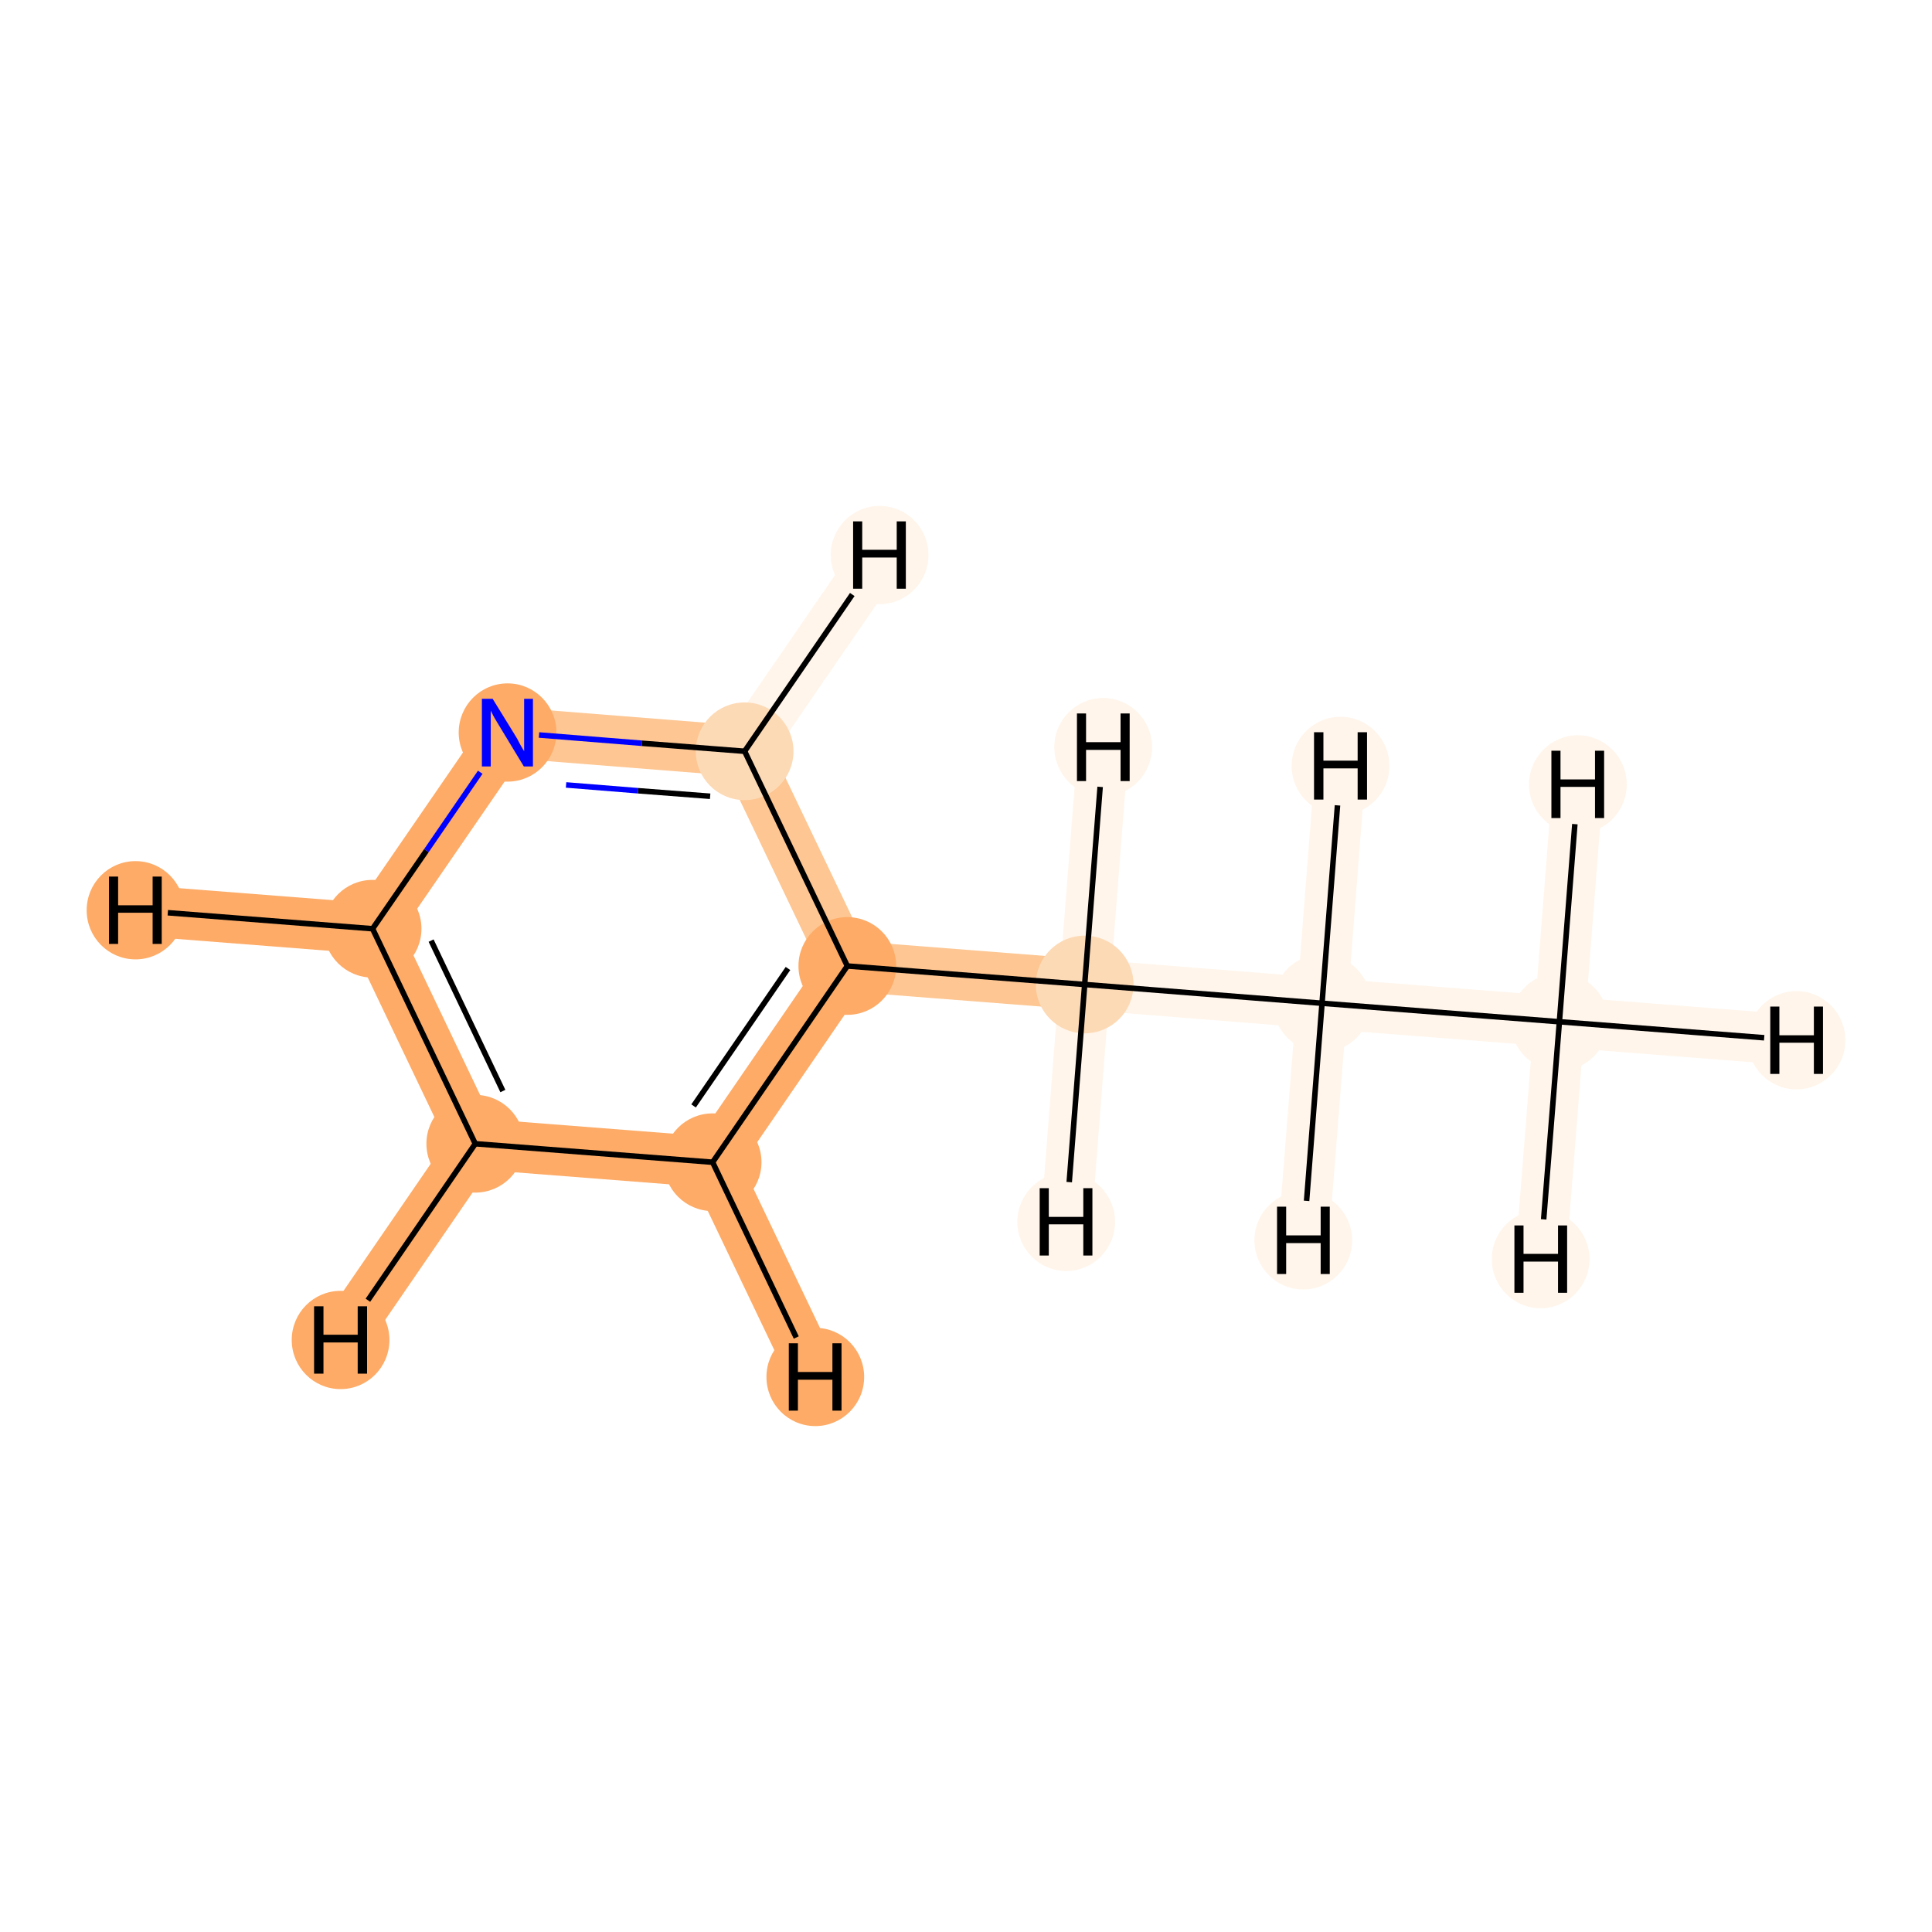 <?xml version='1.0' encoding='iso-8859-1'?>
<svg version='1.1' baseProfile='full'
              xmlns='http://www.w3.org/2000/svg'
                      xmlns:rdkit='http://www.rdkit.org/xml'
                      xmlns:xlink='http://www.w3.org/1999/xlink'
                  xml:space='preserve'
width='700px' height='700px' viewBox='0 0 700 700'>
<!-- END OF HEADER -->
<rect style='opacity:1.0;fill:#FFFFFF;stroke:none' width='700.0' height='700.0' x='0.0' y='0.0'> </rect>
<path d='M 565.0,370.2 L 479.0,363.5' style='fill:none;fill-rule:evenodd;stroke:#FFF5EB;stroke-width:18.4px;stroke-linecap:butt;stroke-linejoin:miter;stroke-opacity:1' />
<path d='M 565.0,370.2 L 650.9,376.9' style='fill:none;fill-rule:evenodd;stroke:#FFF5EB;stroke-width:18.4px;stroke-linecap:butt;stroke-linejoin:miter;stroke-opacity:1' />
<path d='M 565.0,370.2 L 558.2,456.2' style='fill:none;fill-rule:evenodd;stroke:#FFF5EB;stroke-width:18.4px;stroke-linecap:butt;stroke-linejoin:miter;stroke-opacity:1' />
<path d='M 565.0,370.2 L 571.7,284.2' style='fill:none;fill-rule:evenodd;stroke:#FFF5EB;stroke-width:18.4px;stroke-linecap:butt;stroke-linejoin:miter;stroke-opacity:1' />
<path d='M 479.0,363.5 L 393.0,356.7' style='fill:none;fill-rule:evenodd;stroke:#FFF5EB;stroke-width:18.4px;stroke-linecap:butt;stroke-linejoin:miter;stroke-opacity:1' />
<path d='M 479.0,363.5 L 472.2,449.4' style='fill:none;fill-rule:evenodd;stroke:#FFF5EB;stroke-width:18.4px;stroke-linecap:butt;stroke-linejoin:miter;stroke-opacity:1' />
<path d='M 479.0,363.5 L 485.7,277.5' style='fill:none;fill-rule:evenodd;stroke:#FFF5EB;stroke-width:18.4px;stroke-linecap:butt;stroke-linejoin:miter;stroke-opacity:1' />
<path d='M 393.0,356.7 L 307.0,350.0' style='fill:none;fill-rule:evenodd;stroke:#FDC692;stroke-width:18.4px;stroke-linecap:butt;stroke-linejoin:miter;stroke-opacity:1' />
<path d='M 393.0,356.7 L 386.3,442.7' style='fill:none;fill-rule:evenodd;stroke:#FFF5EB;stroke-width:18.4px;stroke-linecap:butt;stroke-linejoin:miter;stroke-opacity:1' />
<path d='M 393.0,356.7 L 399.7,270.7' style='fill:none;fill-rule:evenodd;stroke:#FFF5EB;stroke-width:18.4px;stroke-linecap:butt;stroke-linejoin:miter;stroke-opacity:1' />
<path d='M 307.0,350.0 L 258.2,421.1' style='fill:none;fill-rule:evenodd;stroke:#FDAB67;stroke-width:18.4px;stroke-linecap:butt;stroke-linejoin:miter;stroke-opacity:1' />
<path d='M 307.0,350.0 L 269.8,272.2' style='fill:none;fill-rule:evenodd;stroke:#FDC692;stroke-width:18.4px;stroke-linecap:butt;stroke-linejoin:miter;stroke-opacity:1' />
<path d='M 258.2,421.1 L 172.2,414.4' style='fill:none;fill-rule:evenodd;stroke:#FDAB67;stroke-width:18.4px;stroke-linecap:butt;stroke-linejoin:miter;stroke-opacity:1' />
<path d='M 258.2,421.1 L 295.4,498.9' style='fill:none;fill-rule:evenodd;stroke:#FDAB67;stroke-width:18.4px;stroke-linecap:butt;stroke-linejoin:miter;stroke-opacity:1' />
<path d='M 172.2,414.4 L 135.0,336.5' style='fill:none;fill-rule:evenodd;stroke:#FDAB67;stroke-width:18.4px;stroke-linecap:butt;stroke-linejoin:miter;stroke-opacity:1' />
<path d='M 172.2,414.4 L 123.4,485.5' style='fill:none;fill-rule:evenodd;stroke:#FDAB67;stroke-width:18.4px;stroke-linecap:butt;stroke-linejoin:miter;stroke-opacity:1' />
<path d='M 135.0,336.5 L 183.9,265.4' style='fill:none;fill-rule:evenodd;stroke:#FDAB67;stroke-width:18.4px;stroke-linecap:butt;stroke-linejoin:miter;stroke-opacity:1' />
<path d='M 135.0,336.5 L 49.1,329.8' style='fill:none;fill-rule:evenodd;stroke:#FDAB67;stroke-width:18.4px;stroke-linecap:butt;stroke-linejoin:miter;stroke-opacity:1' />
<path d='M 183.9,265.4 L 269.8,272.2' style='fill:none;fill-rule:evenodd;stroke:#FDC692;stroke-width:18.4px;stroke-linecap:butt;stroke-linejoin:miter;stroke-opacity:1' />
<path d='M 269.8,272.2 L 318.7,201.1' style='fill:none;fill-rule:evenodd;stroke:#FFF5EB;stroke-width:18.4px;stroke-linecap:butt;stroke-linejoin:miter;stroke-opacity:1' />
<ellipse cx='565.0' cy='370.2' rx='17.2' ry='17.2'  style='fill:#FFF5EB;fill-rule:evenodd;stroke:#FFF5EB;stroke-width:1.0px;stroke-linecap:butt;stroke-linejoin:miter;stroke-opacity:1' />
<ellipse cx='479.0' cy='363.5' rx='17.2' ry='17.2'  style='fill:#FFF5EB;fill-rule:evenodd;stroke:#FFF5EB;stroke-width:1.0px;stroke-linecap:butt;stroke-linejoin:miter;stroke-opacity:1' />
<ellipse cx='393.0' cy='356.7' rx='17.2' ry='17.2'  style='fill:#FDDAB6;fill-rule:evenodd;stroke:#FDDAB6;stroke-width:1.0px;stroke-linecap:butt;stroke-linejoin:miter;stroke-opacity:1' />
<ellipse cx='307.0' cy='350.0' rx='17.2' ry='17.2'  style='fill:#FDAB67;fill-rule:evenodd;stroke:#FDAB67;stroke-width:1.0px;stroke-linecap:butt;stroke-linejoin:miter;stroke-opacity:1' />
<ellipse cx='258.2' cy='421.1' rx='17.2' ry='17.2'  style='fill:#FDAB67;fill-rule:evenodd;stroke:#FDAB67;stroke-width:1.0px;stroke-linecap:butt;stroke-linejoin:miter;stroke-opacity:1' />
<ellipse cx='172.2' cy='414.4' rx='17.2' ry='17.2'  style='fill:#FDAB67;fill-rule:evenodd;stroke:#FDAB67;stroke-width:1.0px;stroke-linecap:butt;stroke-linejoin:miter;stroke-opacity:1' />
<ellipse cx='135.0' cy='336.5' rx='17.2' ry='17.2'  style='fill:#FDAB67;fill-rule:evenodd;stroke:#FDAB67;stroke-width:1.0px;stroke-linecap:butt;stroke-linejoin:miter;stroke-opacity:1' />
<ellipse cx='183.9' cy='265.4' rx='17.2' ry='17.3'  style='fill:#FDAB67;fill-rule:evenodd;stroke:#FDAB67;stroke-width:1.0px;stroke-linecap:butt;stroke-linejoin:miter;stroke-opacity:1' />
<ellipse cx='269.8' cy='272.2' rx='17.2' ry='17.2'  style='fill:#FDDAB6;fill-rule:evenodd;stroke:#FDDAB6;stroke-width:1.0px;stroke-linecap:butt;stroke-linejoin:miter;stroke-opacity:1' />
<ellipse cx='650.9' cy='376.9' rx='17.2' ry='17.3'  style='fill:#FFF5EB;fill-rule:evenodd;stroke:#FFF5EB;stroke-width:1.0px;stroke-linecap:butt;stroke-linejoin:miter;stroke-opacity:1' />
<ellipse cx='558.2' cy='456.2' rx='17.2' ry='17.3'  style='fill:#FFF5EB;fill-rule:evenodd;stroke:#FFF5EB;stroke-width:1.0px;stroke-linecap:butt;stroke-linejoin:miter;stroke-opacity:1' />
<ellipse cx='571.7' cy='284.2' rx='17.2' ry='17.3'  style='fill:#FFF5EB;fill-rule:evenodd;stroke:#FFF5EB;stroke-width:1.0px;stroke-linecap:butt;stroke-linejoin:miter;stroke-opacity:1' />
<ellipse cx='472.2' cy='449.4' rx='17.2' ry='17.3'  style='fill:#FFF5EB;fill-rule:evenodd;stroke:#FFF5EB;stroke-width:1.0px;stroke-linecap:butt;stroke-linejoin:miter;stroke-opacity:1' />
<ellipse cx='485.7' cy='277.5' rx='17.2' ry='17.3'  style='fill:#FFF5EB;fill-rule:evenodd;stroke:#FFF5EB;stroke-width:1.0px;stroke-linecap:butt;stroke-linejoin:miter;stroke-opacity:1' />
<ellipse cx='386.3' cy='442.7' rx='17.2' ry='17.3'  style='fill:#FFF5EB;fill-rule:evenodd;stroke:#FFF5EB;stroke-width:1.0px;stroke-linecap:butt;stroke-linejoin:miter;stroke-opacity:1' />
<ellipse cx='399.7' cy='270.7' rx='17.2' ry='17.3'  style='fill:#FFF5EB;fill-rule:evenodd;stroke:#FFF5EB;stroke-width:1.0px;stroke-linecap:butt;stroke-linejoin:miter;stroke-opacity:1' />
<ellipse cx='295.4' cy='498.9' rx='17.2' ry='17.3'  style='fill:#FDAB67;fill-rule:evenodd;stroke:#FDAB67;stroke-width:1.0px;stroke-linecap:butt;stroke-linejoin:miter;stroke-opacity:1' />
<ellipse cx='123.4' cy='485.5' rx='17.2' ry='17.3'  style='fill:#FDAB67;fill-rule:evenodd;stroke:#FDAB67;stroke-width:1.0px;stroke-linecap:butt;stroke-linejoin:miter;stroke-opacity:1' />
<ellipse cx='49.1' cy='329.8' rx='17.2' ry='17.3'  style='fill:#FDAB67;fill-rule:evenodd;stroke:#FDAB67;stroke-width:1.0px;stroke-linecap:butt;stroke-linejoin:miter;stroke-opacity:1' />
<ellipse cx='318.7' cy='201.1' rx='17.2' ry='17.3'  style='fill:#FFF5EB;fill-rule:evenodd;stroke:#FFF5EB;stroke-width:1.0px;stroke-linecap:butt;stroke-linejoin:miter;stroke-opacity:1' />
<path class='bond-0 atom-0 atom-1' d='M 565.0,370.2 L 479.0,363.5' style='fill:none;fill-rule:evenodd;stroke:#000000;stroke-width:2.0px;stroke-linecap:butt;stroke-linejoin:miter;stroke-opacity:1' />
<path class='bond-9 atom-0 atom-9' d='M 565.0,370.2 L 639.2,376.0' style='fill:none;fill-rule:evenodd;stroke:#000000;stroke-width:2.0px;stroke-linecap:butt;stroke-linejoin:miter;stroke-opacity:1' />
<path class='bond-10 atom-0 atom-10' d='M 565.0,370.2 L 559.3,441.8' style='fill:none;fill-rule:evenodd;stroke:#000000;stroke-width:2.0px;stroke-linecap:butt;stroke-linejoin:miter;stroke-opacity:1' />
<path class='bond-11 atom-0 atom-11' d='M 565.0,370.2 L 570.6,298.6' style='fill:none;fill-rule:evenodd;stroke:#000000;stroke-width:2.0px;stroke-linecap:butt;stroke-linejoin:miter;stroke-opacity:1' />
<path class='bond-1 atom-1 atom-2' d='M 479.0,363.5 L 393.0,356.7' style='fill:none;fill-rule:evenodd;stroke:#000000;stroke-width:2.0px;stroke-linecap:butt;stroke-linejoin:miter;stroke-opacity:1' />
<path class='bond-12 atom-1 atom-12' d='M 479.0,363.5 L 473.4,435.1' style='fill:none;fill-rule:evenodd;stroke:#000000;stroke-width:2.0px;stroke-linecap:butt;stroke-linejoin:miter;stroke-opacity:1' />
<path class='bond-13 atom-1 atom-13' d='M 479.0,363.5 L 484.6,291.8' style='fill:none;fill-rule:evenodd;stroke:#000000;stroke-width:2.0px;stroke-linecap:butt;stroke-linejoin:miter;stroke-opacity:1' />
<path class='bond-2 atom-2 atom-3' d='M 393.0,356.7 L 307.0,350.0' style='fill:none;fill-rule:evenodd;stroke:#000000;stroke-width:2.0px;stroke-linecap:butt;stroke-linejoin:miter;stroke-opacity:1' />
<path class='bond-14 atom-2 atom-14' d='M 393.0,356.7 L 387.4,428.3' style='fill:none;fill-rule:evenodd;stroke:#000000;stroke-width:2.0px;stroke-linecap:butt;stroke-linejoin:miter;stroke-opacity:1' />
<path class='bond-15 atom-2 atom-15' d='M 393.0,356.7 L 398.6,285.1' style='fill:none;fill-rule:evenodd;stroke:#000000;stroke-width:2.0px;stroke-linecap:butt;stroke-linejoin:miter;stroke-opacity:1' />
<path class='bond-3 atom-3 atom-4' d='M 307.0,350.0 L 258.2,421.1' style='fill:none;fill-rule:evenodd;stroke:#000000;stroke-width:2.0px;stroke-linecap:butt;stroke-linejoin:miter;stroke-opacity:1' />
<path class='bond-3 atom-3 atom-4' d='M 285.5,350.9 L 251.3,400.7' style='fill:none;fill-rule:evenodd;stroke:#000000;stroke-width:2.0px;stroke-linecap:butt;stroke-linejoin:miter;stroke-opacity:1' />
<path class='bond-8 atom-8 atom-3' d='M 269.8,272.2 L 307.0,350.0' style='fill:none;fill-rule:evenodd;stroke:#000000;stroke-width:2.0px;stroke-linecap:butt;stroke-linejoin:miter;stroke-opacity:1' />
<path class='bond-4 atom-4 atom-5' d='M 258.2,421.1 L 172.2,414.4' style='fill:none;fill-rule:evenodd;stroke:#000000;stroke-width:2.0px;stroke-linecap:butt;stroke-linejoin:miter;stroke-opacity:1' />
<path class='bond-16 atom-4 atom-16' d='M 258.2,421.1 L 288.5,484.6' style='fill:none;fill-rule:evenodd;stroke:#000000;stroke-width:2.0px;stroke-linecap:butt;stroke-linejoin:miter;stroke-opacity:1' />
<path class='bond-5 atom-5 atom-6' d='M 172.2,414.4 L 135.0,336.5' style='fill:none;fill-rule:evenodd;stroke:#000000;stroke-width:2.0px;stroke-linecap:butt;stroke-linejoin:miter;stroke-opacity:1' />
<path class='bond-5 atom-5 atom-6' d='M 182.2,395.3 L 156.2,340.8' style='fill:none;fill-rule:evenodd;stroke:#000000;stroke-width:2.0px;stroke-linecap:butt;stroke-linejoin:miter;stroke-opacity:1' />
<path class='bond-17 atom-5 atom-17' d='M 172.2,414.4 L 133.3,471.1' style='fill:none;fill-rule:evenodd;stroke:#000000;stroke-width:2.0px;stroke-linecap:butt;stroke-linejoin:miter;stroke-opacity:1' />
<path class='bond-6 atom-6 atom-7' d='M 135.0,336.5 L 154.5,308.2' style='fill:none;fill-rule:evenodd;stroke:#000000;stroke-width:2.0px;stroke-linecap:butt;stroke-linejoin:miter;stroke-opacity:1' />
<path class='bond-6 atom-6 atom-7' d='M 154.5,308.2 L 174.0,279.8' style='fill:none;fill-rule:evenodd;stroke:#0000FF;stroke-width:2.0px;stroke-linecap:butt;stroke-linejoin:miter;stroke-opacity:1' />
<path class='bond-18 atom-6 atom-18' d='M 135.0,336.5 L 60.8,330.7' style='fill:none;fill-rule:evenodd;stroke:#000000;stroke-width:2.0px;stroke-linecap:butt;stroke-linejoin:miter;stroke-opacity:1' />
<path class='bond-7 atom-7 atom-8' d='M 195.3,266.3 L 232.6,269.3' style='fill:none;fill-rule:evenodd;stroke:#0000FF;stroke-width:2.0px;stroke-linecap:butt;stroke-linejoin:miter;stroke-opacity:1' />
<path class='bond-7 atom-7 atom-8' d='M 232.6,269.3 L 269.8,272.2' style='fill:none;fill-rule:evenodd;stroke:#000000;stroke-width:2.0px;stroke-linecap:butt;stroke-linejoin:miter;stroke-opacity:1' />
<path class='bond-7 atom-7 atom-8' d='M 205.1,284.4 L 231.2,286.5' style='fill:none;fill-rule:evenodd;stroke:#0000FF;stroke-width:2.0px;stroke-linecap:butt;stroke-linejoin:miter;stroke-opacity:1' />
<path class='bond-7 atom-7 atom-8' d='M 231.2,286.5 L 257.3,288.5' style='fill:none;fill-rule:evenodd;stroke:#000000;stroke-width:2.0px;stroke-linecap:butt;stroke-linejoin:miter;stroke-opacity:1' />
<path class='bond-19 atom-8 atom-19' d='M 269.8,272.2 L 308.8,215.4' style='fill:none;fill-rule:evenodd;stroke:#000000;stroke-width:2.0px;stroke-linecap:butt;stroke-linejoin:miter;stroke-opacity:1' />
<path  class='atom-7' d='M 178.5 253.2
L 186.5 266.2
Q 187.3 267.4, 188.5 269.8
Q 189.8 272.1, 189.9 272.2
L 189.9 253.2
L 193.1 253.2
L 193.1 277.7
L 189.8 277.7
L 181.2 263.5
Q 180.2 261.9, 179.1 260.0
Q 178.1 258.1, 177.8 257.5
L 177.8 277.7
L 174.6 277.7
L 174.6 253.2
L 178.5 253.2
' fill='#0000FF'/>
<path  class='atom-9' d='M 641.4 364.7
L 644.7 364.7
L 644.7 375.1
L 657.2 375.1
L 657.2 364.7
L 660.5 364.7
L 660.5 389.1
L 657.2 389.1
L 657.2 377.8
L 644.7 377.8
L 644.7 389.1
L 641.4 389.1
L 641.4 364.7
' fill='#000000'/>
<path  class='atom-10' d='M 548.7 444.0
L 552.0 444.0
L 552.0 454.3
L 564.5 454.3
L 564.5 444.0
L 567.8 444.0
L 567.8 468.4
L 564.5 468.4
L 564.5 457.1
L 552.0 457.1
L 552.0 468.4
L 548.7 468.4
L 548.7 444.0
' fill='#000000'/>
<path  class='atom-11' d='M 562.1 272.0
L 565.4 272.0
L 565.4 282.4
L 577.9 282.4
L 577.9 272.0
L 581.2 272.0
L 581.2 296.4
L 577.9 296.4
L 577.9 285.1
L 565.4 285.1
L 565.4 296.4
L 562.1 296.4
L 562.1 272.0
' fill='#000000'/>
<path  class='atom-12' d='M 462.7 437.2
L 466.0 437.2
L 466.0 447.6
L 478.5 447.6
L 478.5 437.2
L 481.8 437.2
L 481.8 461.6
L 478.5 461.6
L 478.5 450.4
L 466.0 450.4
L 466.0 461.6
L 462.7 461.6
L 462.7 437.2
' fill='#000000'/>
<path  class='atom-13' d='M 476.1 265.3
L 479.5 265.3
L 479.5 275.6
L 491.9 275.6
L 491.9 265.3
L 495.3 265.3
L 495.3 289.7
L 491.9 289.7
L 491.9 278.4
L 479.5 278.4
L 479.5 289.7
L 476.1 289.7
L 476.1 265.3
' fill='#000000'/>
<path  class='atom-14' d='M 376.7 430.5
L 380.0 430.5
L 380.0 440.9
L 392.5 440.9
L 392.5 430.5
L 395.8 430.5
L 395.8 454.9
L 392.5 454.9
L 392.5 443.6
L 380.0 443.6
L 380.0 454.9
L 376.7 454.9
L 376.7 430.5
' fill='#000000'/>
<path  class='atom-15' d='M 390.2 258.5
L 393.5 258.5
L 393.5 268.9
L 406.0 268.9
L 406.0 258.5
L 409.3 258.5
L 409.3 283.0
L 406.0 283.0
L 406.0 271.7
L 393.5 271.7
L 393.5 283.0
L 390.2 283.0
L 390.2 258.5
' fill='#000000'/>
<path  class='atom-16' d='M 285.8 486.7
L 289.1 486.7
L 289.1 497.1
L 301.6 497.1
L 301.6 486.7
L 304.9 486.7
L 304.9 511.1
L 301.6 511.1
L 301.6 499.9
L 289.1 499.9
L 289.1 511.1
L 285.8 511.1
L 285.8 486.7
' fill='#000000'/>
<path  class='atom-17' d='M 113.8 473.3
L 117.2 473.3
L 117.2 483.6
L 129.6 483.6
L 129.6 473.3
L 133.0 473.3
L 133.0 497.7
L 129.6 497.7
L 129.6 486.4
L 117.2 486.4
L 117.2 497.7
L 113.8 497.7
L 113.8 473.3
' fill='#000000'/>
<path  class='atom-18' d='M 39.5 317.6
L 42.8 317.6
L 42.8 328.0
L 55.3 328.0
L 55.3 317.6
L 58.6 317.6
L 58.6 342.0
L 55.3 342.0
L 55.3 330.7
L 42.8 330.7
L 42.8 342.0
L 39.5 342.0
L 39.5 317.6
' fill='#000000'/>
<path  class='atom-19' d='M 309.1 188.9
L 312.4 188.9
L 312.4 199.2
L 324.9 199.2
L 324.9 188.9
L 328.2 188.9
L 328.2 213.3
L 324.9 213.3
L 324.9 202.0
L 312.4 202.0
L 312.4 213.3
L 309.1 213.3
L 309.1 188.9
' fill='#000000'/>
</svg>
